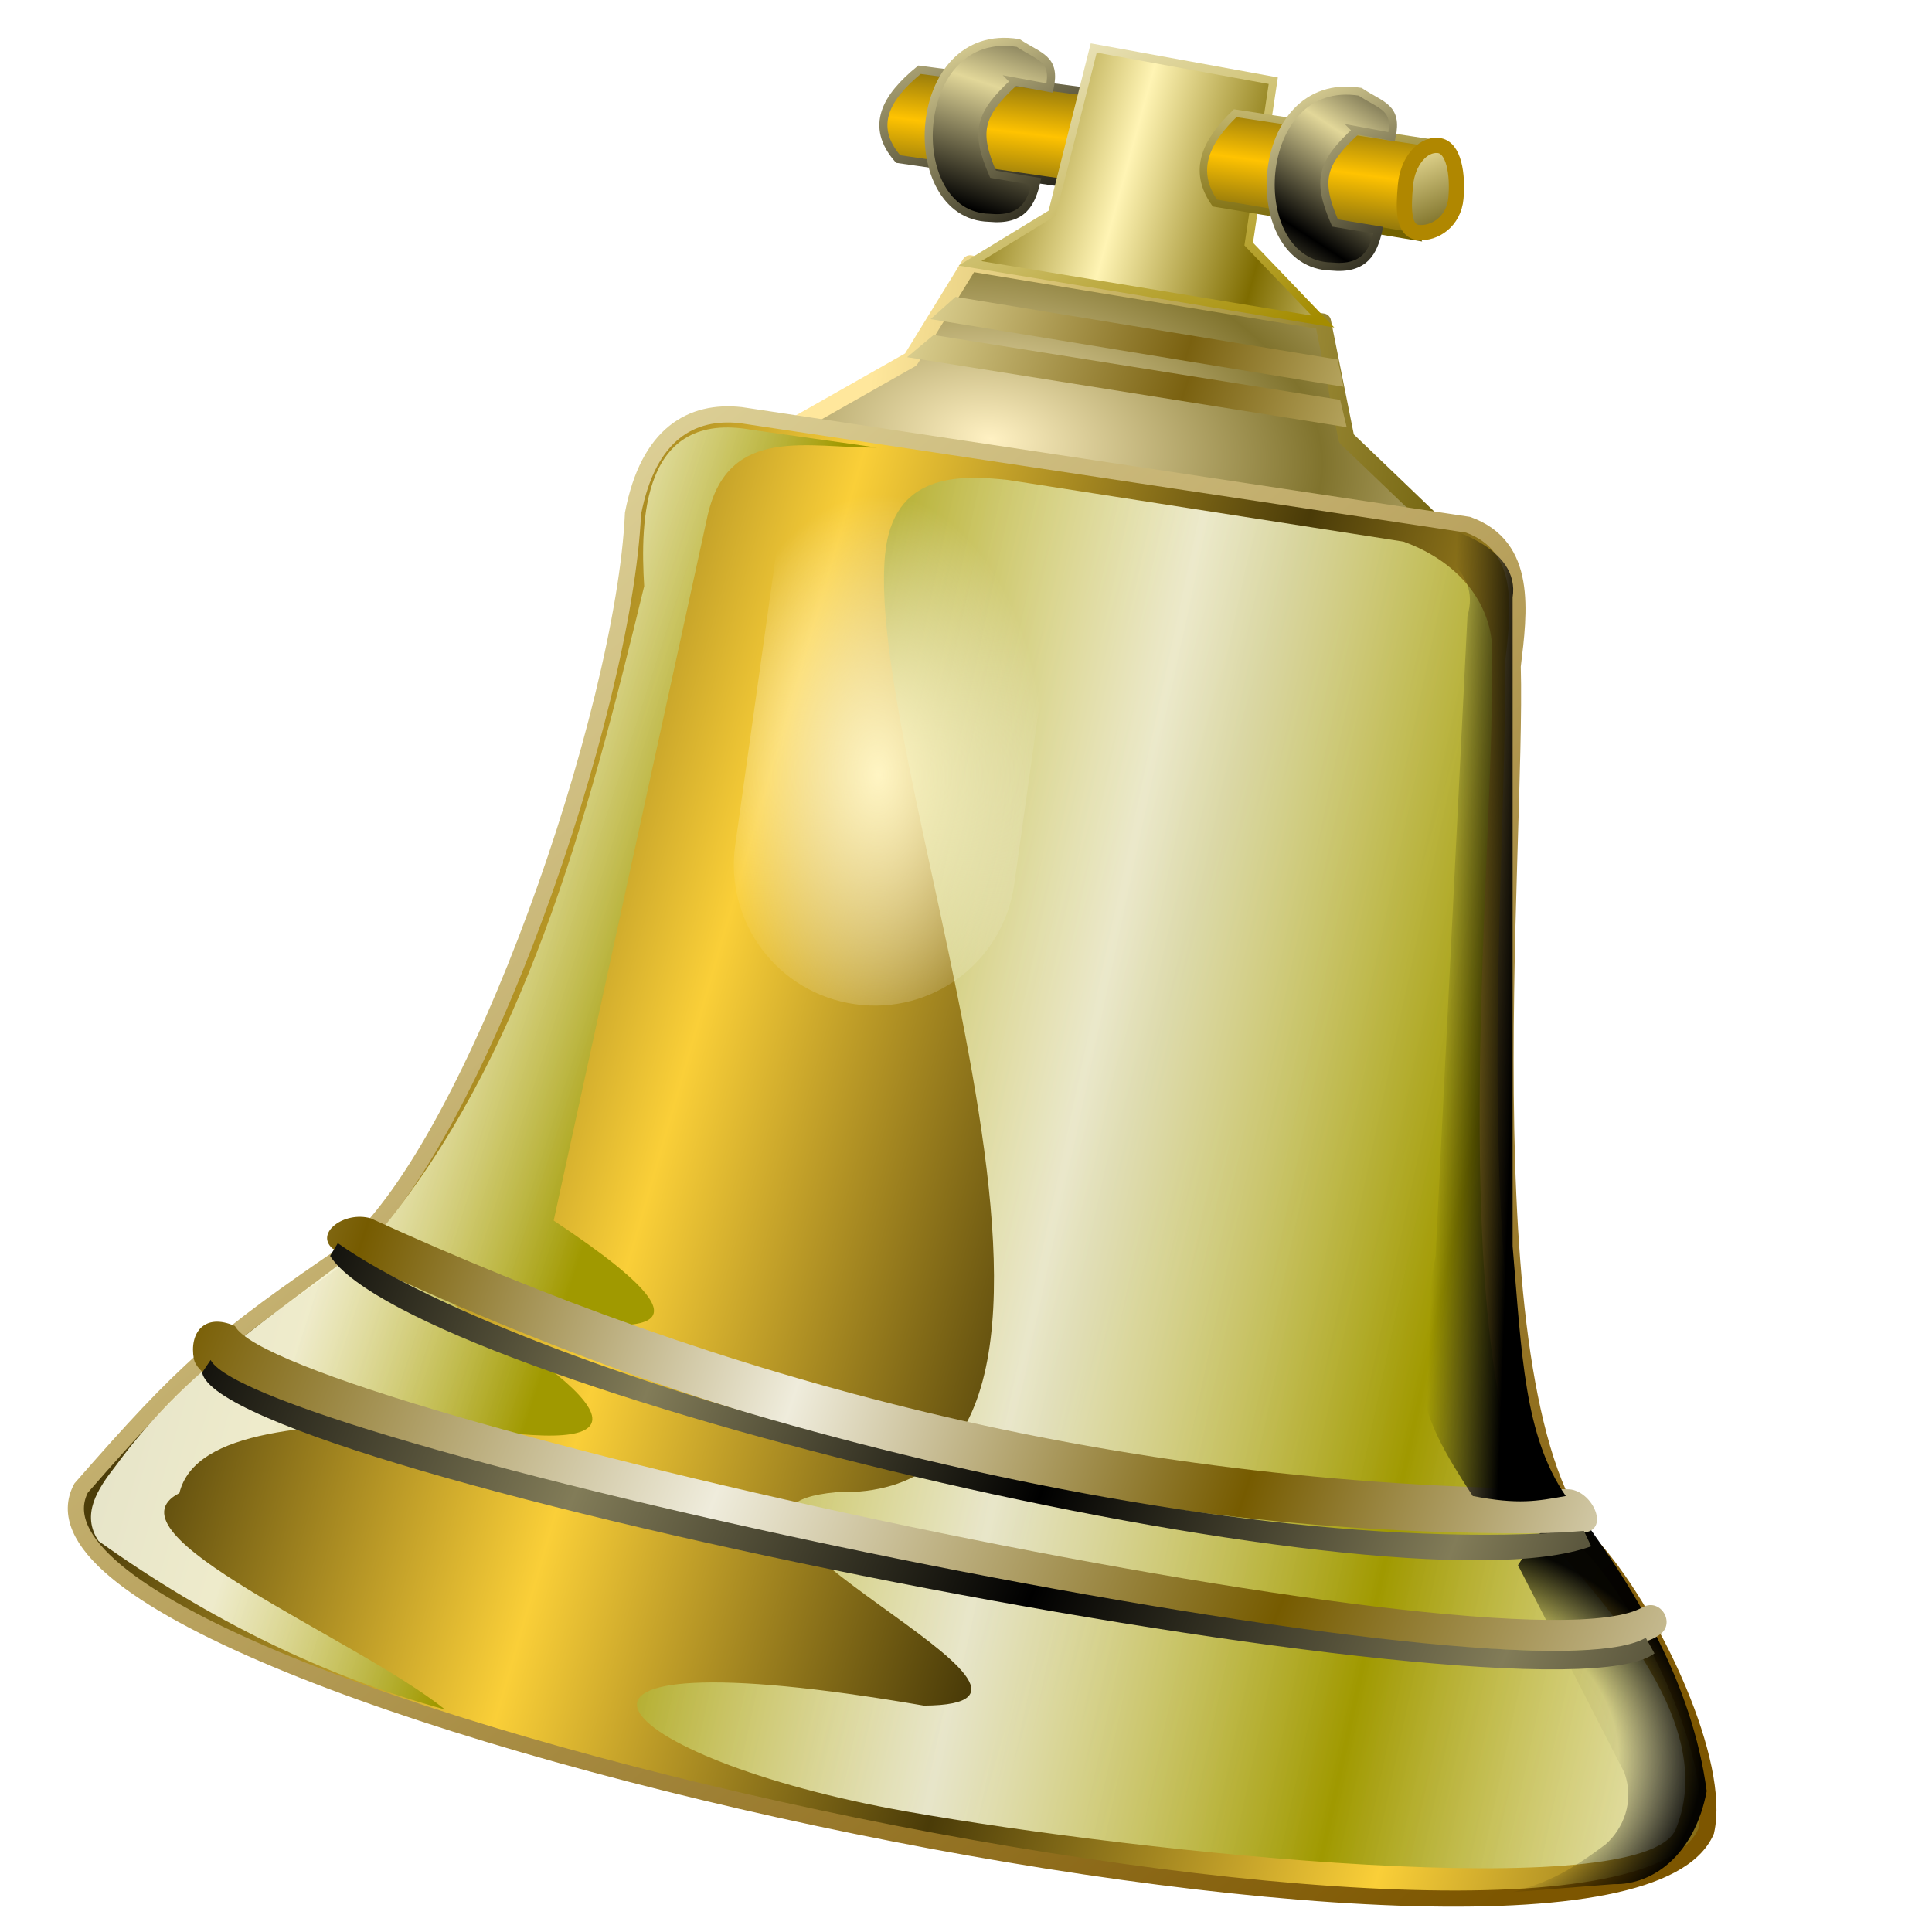 <?xml version="1.0" encoding="UTF-8" standalone="no"?>
<!-- Created with Inkscape (http://www.inkscape.org/) -->

<svg
   xmlns:dc="http://purl.org/dc/elements/1.1/"
   xmlns:cc="http://creativecommons.org/ns#"
   xmlns:rdf="http://www.w3.org/1999/02/22-rdf-syntax-ns#"
   xmlns:svg="http://www.w3.org/2000/svg"
   xmlns="http://www.w3.org/2000/svg"
   xmlns:xlink="http://www.w3.org/1999/xlink"
   xmlns:sodipodi="http://sodipodi.sourceforge.net/DTD/sodipodi-0.dtd"
   xmlns:inkscape="http://www.inkscape.org/namespaces/inkscape"
   width="255"
   height="255"
   viewBox="0 0 67.469 67.469"
   version="1.1"
   id="svg8"
   inkscape:version="0.92.5 (2060ec1f9f, 2020-04-08)"
   sodipodi:docname="bell.svg">
  <defs
     id="defs2">
    <linearGradient
       id="linearGradient1556"
       inkscape:collect="always">
      <stop
         id="stop1552"
         stop-color="#000000"
         stop-opacity="0.014" />
      <stop
         offset="0.71"
         id="stop1558"
         stop-color="#000000"
         stop-opacity="0.042" />
      <stop
         id="stop1554"
         offset="1"
         stop-color="#000000"
         stop-opacity="0.963" />
    </linearGradient>
    <linearGradient
       inkscape:collect="always"
       id="linearGradient1542">
      <stop
         id="stop1538"
         stop-color="#000000"
         stop-opacity="1" />
      <stop
         offset="1"
         id="stop1540"
         stop-color="#000000"
         stop-opacity="0" />
    </linearGradient>
    <linearGradient
       inkscape:collect="always"
       id="linearGradient1532">
      <stop
         id="stop1528"
         stop-color="#fff5c3"
         stop-opacity="1" />
      <stop
         offset="1"
         id="stop1530"
         stop-color="#ffffff"
         stop-opacity="0" />
    </linearGradient>
    <linearGradient
       inkscape:collect="always"
       id="linearGradient1523">
      <stop
         id="stop1519"
         stop-color="#fff1c3"
         stop-opacity="1" />
      <stop
         offset="1"
         id="stop1521"
         stop-color="#80732d"
         stop-opacity="1" />
    </linearGradient>
    <linearGradient
       id="linearGradient1495">
      <stop
         id="stop1491"
         stop-color="#554900"
         stop-opacity="1" />
      <stop
         offset="1"
         id="stop1493"
         stop-color="#fff2ac"
         stop-opacity="1" />
    </linearGradient>
    <linearGradient
       id="linearGradient1489">
      <stop
         id="stop1485"
         stop-color="#a48c00"
         stop-opacity="1" />
      <stop
         offset="1"
         id="stop1487"
         stop-color="#fffdf1"
         stop-opacity="1" />
    </linearGradient>
    <linearGradient
       id="linearGradient1483">
      <stop
         id="stop1479"
         stop-color="#7e6c00"
         stop-opacity="1" />
      <stop
         offset="1"
         id="stop1481"
         stop-color="#fff4b4"
         stop-opacity="1" />
    </linearGradient>
    <linearGradient
       id="linearGradient1477">
      <stop
         id="stop1473"
         stop-color="#736200"
         stop-opacity="1" />
      <stop
         offset="1"
         id="stop1475"
         stop-color="#e2d799"
         stop-opacity="1" />
    </linearGradient>
    <linearGradient
       id="linearGradient1471">
      <stop
         id="stop1467"
         stop-color="#ffc301"
         stop-opacity="1" />
      <stop
         id="stop1469"
         offset="1"
         stop-color="#5f5411"
         stop-opacity="1" />
    </linearGradient>
    <clipPath
       clipPathUnits="userSpaceOnUse"
       id="clipPath2059">
      <path
         d="m -10.1,231.685 c 3.559,2.506 4.832,-0.585 2.965,-3.064 -3.182,-4.225 -6.444,-9.84 -12.355,-15.913 -2.595,-2.669 -11.861,-7.808 -11.861,-7.808 0,0 -0.115,-2.188 -0.099,-3.064 0.011,-0.582 -0.566,-0.564 -0.89,-0.297 -0.782,0.645 -2.471,2.57 -2.471,2.57 l -1.68,-0.099 -1.087,-1.581 c -0.297,-0.411 -0.636,-0.346 -0.89,0 -0.545,1.85 -0.879,3.885 -3.459,3.954 l 4.448,3.954 c 7.766,1.553 15.579,5.585 20.262,14.332 0,0 4.526,5.194 7.116,7.018 z"
         id="path2061"
         sodipodi:nodetypes="csscsscccccccs"
         inkscape:connector-curvature="0"
         stroke-dasharray="none"
         stroke-opacity="1"
         fill="#ffffff"
         fill-rule="evenodd"
         stroke="none"
         stroke-linejoin="miter"
         fill-opacity="1"
         stroke-linecap="butt"
         stroke-width="0.048"
         stroke-miterlimit="4" />
    </clipPath>
    <clipPath
       id="clipPath2059-5"
       clipPathUnits="userSpaceOnUse">
      <path
         stroke-miterlimit="4"
         stroke-width="0.048"
         stroke-linecap="butt"
         fill-opacity="1"
         stroke-linejoin="miter"
         stroke="none"
         fill-rule="evenodd"
         fill="#ffffff"
         stroke-opacity="1"
         stroke-dasharray="none"
         inkscape:connector-curvature="0"
         sodipodi:nodetypes="csscsscccccccs"
         id="path2061-3"
         d="m -10.1,231.685 c 3.559,2.506 4.832,-0.585 2.965,-3.064 -3.182,-4.225 -6.444,-9.84 -12.355,-15.913 -2.595,-2.669 -11.861,-7.808 -11.861,-7.808 0,0 -0.115,-2.188 -0.099,-3.064 0.011,-0.582 -0.566,-0.564 -0.89,-0.297 -0.782,0.645 -2.471,2.57 -2.471,2.57 l -1.68,-0.099 -1.087,-1.581 c -0.297,-0.411 -0.636,-0.346 -0.89,0 -0.545,1.85 -0.879,3.885 -3.459,3.954 l 4.448,3.954 c 7.766,1.553 15.579,5.585 20.262,14.332 0,0 4.526,5.194 7.116,7.018 z" />
    </clipPath>
    <clipPath
       id="clipPath">
      <path
         fill-opacity="0.95"
         stroke="none"
         fill="#1b1b1b"
         sodipodi:nodetypes="csssscc"
         inkscape:connector-curvature="0"
         id="rect5264"
         d="m -515.73,435.564 v 5.838 c 0,9.743 -7.844,17.587 -17.587,17.587 h -135.051 c -9.743,0 -17.587,-7.844 -17.587,-17.587 v -5.838 z" />
    </clipPath>
    <clipPath
       clipPathUnits="userSpaceOnUse"
       id="clipPath2059-7">
      <path
         d="m -10.1,231.685 c 3.559,2.506 4.832,-0.585 2.965,-3.064 -3.182,-4.225 -6.444,-9.84 -12.355,-15.913 -2.595,-2.669 -11.861,-7.808 -11.861,-7.808 0,0 -0.115,-2.188 -0.099,-3.064 0.011,-0.582 -0.566,-0.564 -0.89,-0.297 -0.782,0.645 -2.471,2.57 -2.471,2.57 l -1.68,-0.099 -1.087,-1.581 c -0.297,-0.411 -0.636,-0.346 -0.89,0 -0.545,1.85 -0.879,3.885 -3.459,3.954 l 4.448,3.954 c 7.766,1.553 15.579,5.585 20.262,14.332 0,0 4.526,5.194 7.116,7.018 z"
         id="path2061-5"
         sodipodi:nodetypes="csscsscccccccs"
         inkscape:connector-curvature="0"
         stroke-dasharray="none"
         stroke-opacity="1"
         fill="#ffffff"
         fill-rule="evenodd"
         stroke="none"
         stroke-linejoin="miter"
         fill-opacity="1"
         stroke-linecap="butt"
         stroke-width="0.048"
         stroke-miterlimit="4" />
    </clipPath>
    <clipPath
       clipPathUnits="userSpaceOnUse"
       id="clipPath1162">
      <path
         stroke-miterlimit="4"
         stroke-width="0.071"
         stroke-linecap="round"
         fill-opacity="0.347"
         stroke-linejoin="round"
         stroke="none"
         fill="#000000"
         stroke-opacity="1"
         stroke-dasharray="none"
         inkscape:connector-curvature="0"
         d="m -65.65,239.846 c -9.358,0 -16.952,7.594 -16.952,16.952 0,9.358 7.594,16.941 16.952,16.941 0.292,0 0.579,-0.008 0.868,-0.022 2.123,-0.108 4.148,-0.606 5.995,-1.424 l 2.67,3.971 c -0.226,0.495 -0.245,0.964 -0.011,1.313 l 15.673,23.326 c 0.495,0.737 1.944,0.632 3.248,-0.245 1.304,-0.876 1.964,-2.177 1.468,-2.914 L -51.423,274.417 c -0.233,-0.347 -0.683,-0.499 -1.224,-0.478 l -2.558,-3.804 c 3.96,-3.1 6.507,-7.92 6.507,-13.337 0,-9.358 -7.594,-16.952 -16.952,-16.952 z m 0,2.581 c 7.929,0 14.371,6.442 14.371,14.371 0,7.929 -6.442,14.36 -14.371,14.36 -7.929,0 -14.349,-6.431 -14.349,-14.36 0,-0.248 -0.001,-0.489 0.011,-0.734 0.384,-7.586 6.657,-13.637 14.338,-13.637 z"
         id="path1164" />
    </clipPath>
    <linearGradient
       id="linearGradient4314">
      <stop
         stop-opacity="0.867"
         stop-color="#ffffe7"
         id="stop4316" />
      <stop
         stop-opacity="1"
         stop-color="#a09900"
         id="stop4318"
         offset="1" />
    </linearGradient>
    <linearGradient
       id="linearGradient4304">
      <stop
         stop-opacity="1"
         stop-color="#4a3b08"
         id="stop4306" />
      <stop
         stop-opacity="1"
         stop-color="#facf38"
         offset="1"
         id="stop4308" />
    </linearGradient>
    <linearGradient
       id="linearGradient4298">
      <stop
         stop-opacity="1"
         stop-color="#000000"
         id="stop4300" />
      <stop
         stop-opacity="1"
         stop-color="#827c58"
         offset="1"
         id="stop4302" />
    </linearGradient>
    <linearGradient
       id="linearGradient4275">
      <stop
         stop-opacity="1"
         stop-color="#765b00"
         id="stop4277" />
      <stop
         stop-opacity="1"
         stop-color="#efecdc"
         id="stop4279"
         offset="1" />
    </linearGradient>
    <linearGradient
       id="linearGradient3591">
      <stop
         stop-opacity="1"
         stop-color="#7d5600"
         id="stop3593" />
      <stop
         stop-opacity="1"
         stop-color="#ebe2ad"
         id="stop3595"
         offset="1" />
    </linearGradient>
    <linearGradient
       id="linearGradient2939"
       inkscape:collect="always">
      <stop
         stop-opacity="1"
         stop-color="#7a6110"
         id="stop2941" />
      <stop
         stop-opacity="1"
         stop-color="#e2d799"
         id="stop2943"
         offset="1" />
    </linearGradient>
    <linearGradient
       id="linearGradient2836">
      <stop
         stop-opacity="1"
         stop-color="#ffe79c"
         id="stop2838" />
      <stop
         stop-opacity="1"
         stop-color="#786913"
         offset="1"
         id="stop2840" />
    </linearGradient>
    <linearGradient
       id="linearGradient2814">
      <stop
         stop-opacity="1"
         stop-color="#000000"
         id="stop2816" />
      <stop
         stop-opacity="1"
         stop-color="#e2d799"
         id="stop2818"
         offset="1" />
    </linearGradient>
    <linearGradient
       y2="17.435"
       x2="418.46"
       y1="26.603"
       x1="418.17"
       spreadMethod="reflect"
       gradientTransform="matrix(0.281,0.025,-0.025,0.281,-80.59,216.314)"
       gradientUnits="userSpaceOnUse"
       id="linearGradient1931"
       xlink:href="#linearGradient1471"
       inkscape:collect="always" />
    <linearGradient
       y2="6.184"
       x2="406.37"
       y1="38.27"
       x1="424.84"
       gradientTransform="matrix(0.281,0.025,-0.025,0.281,-80.59,216.314)"
       gradientUnits="userSpaceOnUse"
       id="linearGradient1933"
       xlink:href="#linearGradient2814"
       inkscape:collect="always" />
    <linearGradient
       y2="157.53"
       x2="342.1"
       y1="146.9"
       x1="288"
       spreadMethod="reflect"
       gradientTransform="matrix(0.281,0.025,-0.025,0.281,-69.403,217.891)"
       gradientUnits="userSpaceOnUse"
       id="linearGradient1935"
       xlink:href="#linearGradient4304"
       inkscape:collect="always" />
    <linearGradient
       y2="33.997"
       x2="318.65"
       y1="204.51"
       x1="487.1"
       gradientTransform="matrix(0.281,0.025,-0.025,0.281,-69.403,217.891)"
       gradientUnits="userSpaceOnUse"
       id="linearGradient1937"
       xlink:href="#linearGradient3591"
       inkscape:collect="always" />
    <linearGradient
       y2="193.75"
       x2="353.99"
       y1="173.26"
       x1="287.14"
       spreadMethod="reflect"
       gradientTransform="matrix(0.281,0.025,-0.025,0.281,-69.403,217.891)"
       gradientUnits="userSpaceOnUse"
       id="linearGradient1941"
       xlink:href="#linearGradient4275"
       inkscape:collect="always" />
    <linearGradient
       y2="191.67"
       x2="358.78"
       y1="174.72"
       x1="296.22"
       spreadMethod="reflect"
       gradientTransform="matrix(0.244,0.022,-0.025,0.281,-54.507,214.959)"
       gradientUnits="userSpaceOnUse"
       id="linearGradient1943"
       xlink:href="#linearGradient4275"
       inkscape:collect="always" />
    <linearGradient
       y2="29.1"
       x2="389.2"
       y1="25.77"
       x1="370.79"
       spreadMethod="reflect"
       gradientTransform="matrix(0.281,0.025,-0.025,0.281,-69.403,217.891)"
       gradientUnits="userSpaceOnUse"
       id="linearGradient1949"
       xlink:href="#linearGradient1483"
       inkscape:collect="always" />
    <linearGradient
       y2="4.101"
       x2="370.79"
       y1="52.29"
       x1="401.57"
       gradientTransform="matrix(0.281,0.025,-0.025,0.281,-69.403,217.891)"
       gradientUnits="userSpaceOnUse"
       id="linearGradient1951"
       xlink:href="#linearGradient1489"
       inkscape:collect="always" />
    <linearGradient
       y2="17.435"
       x2="418.46"
       y1="26.603"
       x1="418.17"
       spreadMethod="reflect"
       gradientTransform="matrix(0.235,0.023,-0.028,0.282,-51.118,218.355)"
       gradientUnits="userSpaceOnUse"
       id="linearGradient1953"
       xlink:href="#linearGradient1471"
       inkscape:collect="always" />
    <linearGradient
       y2="13.93"
       x2="404.14"
       y1="35.822"
       x1="406.79"
       gradientTransform="matrix(0.235,0.023,-0.028,0.282,-51.118,218.355)"
       gradientUnits="userSpaceOnUse"
       id="linearGradient1955"
       xlink:href="#linearGradient1477"
       inkscape:collect="always" />
    <linearGradient
       y2="20.811"
       x2="423.21"
       y1="34.52"
       x1="430.29"
       gradientTransform="matrix(0.281,0.025,-0.025,0.281,-69.403,217.891)"
       gradientUnits="userSpaceOnUse"
       id="linearGradient1957"
       xlink:href="#linearGradient1495"
       inkscape:collect="always" />
    <linearGradient
       spreadMethod="reflect"
       y2="26.908"
       x2="426.78"
       y1="38.37"
       x1="420.71"
       gradientTransform="matrix(0.281,0.025,-0.025,0.281,-69.403,217.891)"
       gradientUnits="userSpaceOnUse"
       id="linearGradient1959"
       xlink:href="#linearGradient2814"
       inkscape:collect="always" />
    <linearGradient
       y2="15.447"
       x2="409.15"
       y1="40.868"
       x1="426.96"
       gradientTransform="matrix(0.281,0.025,-0.025,0.281,-69.403,217.891)"
       gradientUnits="userSpaceOnUse"
       id="linearGradient1961"
       xlink:href="#linearGradient2814"
       inkscape:collect="always" />
    <linearGradient
       spreadMethod="reflect"
       y2="23.405"
       x2="424.18"
       y1="38.37"
       x1="420.71"
       gradientTransform="matrix(0.281,0.025,-0.025,0.281,-81.345,216.188)"
       gradientUnits="userSpaceOnUse"
       id="linearGradient1963"
       xlink:href="#linearGradient2814"
       inkscape:collect="always" />
    <linearGradient
       y2="15.447"
       x2="409.15"
       y1="40.868"
       x1="426.96"
       gradientTransform="matrix(0.281,0.025,-0.025,0.281,-81.345,216.188)"
       gradientUnits="userSpaceOnUse"
       id="linearGradient1965"
       xlink:href="#linearGradient2814"
       inkscape:collect="always" />
    <linearGradient
       y2="41.697"
       x2="364.05"
       y1="50.13"
       x1="400.06"
       spreadMethod="reflect"
       gradientTransform="matrix(0.281,0.025,-0.025,0.281,-69.403,217.891)"
       gradientUnits="userSpaceOnUse"
       id="linearGradient1967"
       xlink:href="#linearGradient2939"
       inkscape:collect="always" />
    <linearGradient
       y2="41.697"
       x2="364.05"
       y1="50.13"
       x1="400.06"
       spreadMethod="reflect"
       gradientTransform="matrix(0.264,0.023,-0.025,0.281,-62.441,217.105)"
       gradientUnits="userSpaceOnUse"
       id="linearGradient1969"
       xlink:href="#linearGradient2939"
       inkscape:collect="always" />
    <linearGradient
       y2="190.22"
       x2="341.62"
       y1="173.26"
       x1="287.14"
       spreadMethod="reflect"
       gradientTransform="matrix(0.281,0.025,-0.025,0.281,-71.015,219.339)"
       gradientUnits="userSpaceOnUse"
       id="linearGradient4296"
       xlink:href="#linearGradient4298"
       inkscape:collect="always" />
    <linearGradient
       y2="147.46"
       x2="442.62"
       y1="141.51"
       x1="394.01"
       spreadMethod="reflect"
       gradientTransform="matrix(0.281,0.025,-0.025,0.281,-69.403,217.891)"
       gradientUnits="userSpaceOnUse"
       id="linearGradient4312"
       xlink:href="#linearGradient4314"
       inkscape:collect="always" />
    <linearGradient
       y2="190.22"
       x2="341.62"
       y1="173.26"
       x1="287.14"
       spreadMethod="reflect"
       gradientTransform="matrix(0.246,0.018,-0.028,0.28,-55.576,217.297)"
       gradientUnits="userSpaceOnUse"
       id="linearGradient4322"
       xlink:href="#linearGradient4298"
       inkscape:collect="always" />
    <linearGradient
       gradientUnits="userSpaceOnUse"
       y2="155.55"
       x2="88.69"
       y1="151.53"
       x1="58.1"
       id="linearGradient4332"
       xlink:href="#linearGradient4314"
       inkscape:collect="always"
       gradientTransform="matrix(0.271,0.05,-0.05,0.271,5.994,220.729)" />
    <linearGradient
       inkscape:collect="always"
       xlink:href="#linearGradient2836"
       id="linearGradient1515"
       x1="30.613"
       y1="240.97"
       x2="50.44"
       y2="243.29"
       gradientUnits="userSpaceOnUse" />
    <radialGradient
       inkscape:collect="always"
       xlink:href="#linearGradient1523"
       id="radialGradient1517"
       cx="34.631"
       cy="247.08"
       fx="34.631"
       fy="247.08"
       r="11.631"
       gradientTransform="matrix(0.993,0.119,-0.072,0.6,17.995,92.487)"
       gradientUnits="userSpaceOnUse"
       spreadMethod="reflect" />
    <radialGradient
       inkscape:collect="always"
       xlink:href="#linearGradient1532"
       id="radialGradient1534"
       cx="39.21"
       cy="257.35"
       fx="39.21"
       fy="257.35"
       r="5.877"
       gradientTransform="matrix(1,0,0,1.666,-8.541,-172.153)"
       gradientUnits="userSpaceOnUse" />
    <linearGradient
       inkscape:collect="always"
       xlink:href="#linearGradient1542"
       id="linearGradient1544"
       x1="52.638"
       y1="272.4"
       x2="50.04"
       y2="272.31"
       gradientUnits="userSpaceOnUse" />
    <radialGradient
       inkscape:collect="always"
       xlink:href="#linearGradient1556"
       id="radialGradient1550"
       cx="50.09"
       cy="289.73"
       fx="50.09"
       fy="289.73"
       r="3.389"
       gradientTransform="matrix(2.973,0.215,-0.165,2.284,-51.753,-381.826)"
       gradientUnits="userSpaceOnUse" />
    <filter
       inkscape:collect="always"
       style="color-interpolation-filters:sRGB"
       id="filter919"
       x="-0.014"
       width="1.028"
       y="-0.011"
       height="1.021">
      <feGaussianBlur
         inkscape:collect="always"
         stdDeviation="0.213"
         id="feGaussianBlur921" />
    </filter>
    <filter
       inkscape:collect="always"
       style="color-interpolation-filters:sRGB"
       id="filter927"
       x="-0.016"
       width="1.032"
       y="-0.01"
       height="1.019">
      <feGaussianBlur
         inkscape:collect="always"
         stdDeviation="0.181"
         id="feGaussianBlur929" />
    </filter>
    <filter
       inkscape:collect="always"
       style="color-interpolation-filters:sRGB"
       id="filter931"
       x="-0.043"
       width="1.086"
       y="-0.007"
       height="1.014">
      <feGaussianBlur
         inkscape:collect="always"
         stdDeviation="0.1"
         id="feGaussianBlur933" />
    </filter>
    <filter
       inkscape:collect="always"
       style="color-interpolation-filters:sRGB"
       id="filter935"
       x="-0.018"
       width="1.036"
       y="-0.009"
       height="1.018">
      <feGaussianBlur
         inkscape:collect="always"
         stdDeviation="0.052"
         id="feGaussianBlur937" />
    </filter>
  </defs>
  <sodipodi:namedview
     id="base"
     pagecolor="#ff0000"
     bordercolor="#666666"
     borderopacity="1.0"
     inkscape:pageopacity="0"
     inkscape:pageshadow="2"
     inkscape:zoom="3.5058824"
     inkscape:cx="127.5"
     inkscape:cy="127.5"
     inkscape:document-units="px"
     inkscape:current-layer="layer1"
     showgrid="false"
     inkscape:snap-to-guides="false"
     inkscape:snap-grids="false"
     inkscape:snap-others="false"
     inkscape:object-nodes="false"
     inkscape:snap-nodes="false"
     inkscape:snap-global="false"
     inkscape:window-width="1920"
     inkscape:window-height="1056"
     inkscape:window-x="0"
     inkscape:window-y="0"
     inkscape:window-maximized="1"
     units="px"
     showguides="false" />
  <g
     inkscape:label="Layer 1"
     inkscape:groupmode="layer"
     id="layer1"
     transform="translate(0,-229.531)">
    <path
       inkscape:connector-curvature="0"
       sodipodi:nodetypes="ccccc"
       id="path2888"
       d="m 32.111,231.966 c -1.172,0.958 -1.75,1.969 -0.747,3.119 l 8.387,1.212 c -0.927,-1.508 -0.679,-2.566 0.523,-3.257 z"
       stroke-opacity="1"
       fill="url(#linearGradient1931)"
       fill-rule="evenodd"
       stroke="url(#linearGradient1933)"
       stroke-linejoin="miter"
       fill-opacity="1"
       stroke-linecap="butt"
       stroke-width="0.282" />
    <path
       stroke-miterlimit="4"
       inkscape:connector-curvature="0"
       d="m 27.46,244.55 22.697,3.302 -3.138,-3.008 -0.819,-4.084 -12.326,-2.032 -2.066,3.357 z"
       id="path2804"
       sodipodi:nodetypes="ccccccc"
       stroke-dasharray="none"
       stroke-opacity="1"
       fill="url(#radialGradient1517)"
       fill-rule="evenodd"
       stroke="url(#linearGradient1515)"
       stroke-linejoin="round"
       fill-opacity="1"
       stroke-linecap="round"
       stroke-width="0.564" />
    <path
       stroke-miterlimit="4"
       inkscape:connector-curvature="0"
       d="m 25.869,244.028 c -1.717,-0.185 -3.225,0.637 -3.764,3.438 -0.307,6.886 -5.442,21.857 -9.884,25.726 -4.647,3.17 -5.738,4.131 -9.387,8.303 -3.843,7.215 53.499,19.514 56.75,11.982 0.526,-2.364 -1.783,-7.376 -3.86,-9.796 -4.65,-4.536 -2.719,-24.503 -2.898,-30.881 0.235,-1.934 0.532,-4.19 -1.558,-4.944 z"
       id="path1873"
       sodipodi:nodetypes="ccccccccc"
       stroke-dasharray="none"
       stroke-opacity="1"
       fill="url(#linearGradient1935)"
       fill-rule="evenodd"
       stroke="url(#linearGradient1937)"
       stroke-linejoin="miter"
       fill-opacity="1"
       stroke-linecap="butt"
       stroke-width="0.564" />
    <path
       stroke-miterlimit="4"
       sodipodi:nodetypes="cscccccccc"
       id="path4310"
       d="m 35.19,246.291 c -1.717,-0.185 -4.007,-0.236 -4.281,2.603 -0.765,7.922 10.041,33.029 -1.712,32.748 -6.795,0.623 9.843,7.42 3.064,7.452 -15.282,-2.634 -11.116,1.844 -0.582,3.701 8.204,1.447 25.712,3.294 26.841,0.618 1.38,-3.348 -1.831,-7.116 -3.908,-9.537 -4.65,-4.536 -2.346,-24.703 -2.525,-31.08 0.235,-1.934 -0.988,-3.598 -3.078,-4.352 z"
       inkscape:connector-curvature="0"
       stroke-dasharray="none"
       stroke-opacity="1"
       fill="url(#linearGradient4312)"
       fill-rule="evenodd"
       stroke="none"
       stroke-linejoin="miter"
       fill-opacity="1"
       stroke-linecap="butt"
       stroke-width="0.564"
       style="filter:url(#filter919)" />
    <path
       d="m 30.617,245.16 c -2.359,0.031 -5.174,-0.817 -5.903,2.362 l -5.379,24.634 c 7.44,4.934 1.463,3.7 -3.496,2.933 6.343,3.853 6.791,5.467 -0.632,4.092 -4.247,0.09 -8.393,0.24 -8.942,2.49 -2.786,1.431 6.108,5.026 9.279,7.561 -4.184,-1.152 -8.218,-3.113 -12.102,-5.885 -0.618,-0.924 -0.051,-1.801 0.616,-2.65 2.707,-3.697 6.066,-5.527 9.165,-8.102 5.058,-6.104 7.259,-14.281 9.273,-22.593 -0.135,-2.264 -0.103,-6.17 3.775,-5.457 z"
       id="path4324"
       inkscape:connector-curvature="0"
       sodipodi:nodetypes="ccccccccccccc"
       stroke-opacity="1"
       fill="url(#linearGradient4332)"
       fill-rule="evenodd"
       stroke="none"
       stroke-linejoin="miter"
       fill-opacity="1"
       stroke-linecap="butt"
       stroke-width="0.276"
       style="filter:url(#filter927)" />
    <path
       d="m 54.681,281.775 c 2.474,3.227 4.417,6.586 4.92,10.305 -0.413,2.189 -1.849,3.283 -3.249,3.249 l -3.528,0.279 c 1.139,-0.322 1.872,-0.635 3.249,-1.671 0.603,-0.534 1.021,-1.485 0.65,-2.507 l -3.713,-7.241 c 0.775,-1.214 1.189,-1.574 1.671,-2.414 z"
       id="path1536"
       inkscape:connector-curvature="0"
       sodipodi:nodetypes="cccccccc"
       stroke-opacity="1"
       fill="url(#radialGradient1550)"
       stroke="none"
       stroke-linejoin="miter"
       fill-opacity="1"
       stroke-linecap="butt"
       stroke-width="0.265"
       style="filter:url(#filter935)" />
    <path
       stroke-miterlimit="4"
       inkscape:connector-curvature="0"
       d="m 8.205,275.839 c 1.559,2.949 44.765,12.433 49.176,9.81 0.619,-0.314 1.14,0.577 0.582,0.965 -3.832,2.897 -50.488,-6.079 -51.192,-9.62 -0.172,-0.923 0.369,-1.627 1.433,-1.156 z"
       id="path2790"
       sodipodi:nodetypes="ccccc"
       stroke-dasharray="none"
       stroke-opacity="1"
       fill="url(#linearGradient1941)"
       fill-rule="evenodd"
       stroke="#000000"
       stroke-linejoin="miter"
       fill-opacity="1"
       stroke-linecap="butt"
       stroke-width="0" />
    <path
       stroke-miterlimit="4"
       inkscape:connector-curvature="0"
       sodipodi:nodetypes="ccccc"
       id="path2800"
       d="m 12.946,272.077 c 12.18,5.57 25.622,9.338 41.779,9.461 0.84,-0.021 1.516,1.376 0.624,1.508 -15.7,0.405 -30.473,-3.504 -43.727,-9.906 -0.644,-0.543 0.401,-1.328 1.324,-1.063 z"
       stroke-dasharray="none"
       stroke-opacity="1"
       fill="url(#linearGradient1943)"
       fill-rule="evenodd"
       stroke="#000000"
       stroke-linejoin="miter"
       fill-opacity="1"
       stroke-linecap="butt"
       stroke-width="0" />
    <path
       inkscape:connector-curvature="0"
       d="m 33.874,238.728 12.326,2.032 -2.593,-2.706 0.858,-5.705 -6.27,-1.143 -1.453,5.771 z"
       id="path2852"
       sodipodi:nodetypes="ccccccc"
       stroke-opacity="1"
       fill="url(#linearGradient1949)"
       fill-rule="evenodd"
       stroke="url(#linearGradient1951)"
       stroke-linejoin="miter"
       fill-opacity="1"
       stroke-linecap="butt"
       stroke-width="0.282" />
    <path
       inkscape:connector-curvature="0"
       d="m 43.135,233.484 c -1.009,0.969 -1.521,1.988 -0.709,3.138 l 7.013,1.174 c -0.74,-1.511 -0.503,-2.574 0.524,-3.275 z"
       id="path2870"
       sodipodi:nodetypes="ccccc"
       stroke-opacity="1"
       fill="url(#linearGradient1953)"
       fill-rule="evenodd"
       stroke="url(#linearGradient1955)"
       stroke-linejoin="miter"
       fill-opacity="1"
       stroke-linecap="butt"
       stroke-width="0.259" />
    <path
       stroke-miterlimit="4"
       inkscape:connector-curvature="0"
       d="m 50.844,236.451 c -0.072,0.817 -0.744,1.249 -1.302,1.199 -0.558,-0.049 -0.533,-0.833 -0.461,-1.65 0.072,-0.817 0.584,-1.44 1.142,-1.39 0.558,0.049 0.693,1.024 0.621,1.841 z"
       id="path2894"
       sodipodi:nodetypes="ccccc"
       stroke-opacity="1"
       fill="url(#linearGradient1957)"
       fill-rule="evenodd"
       stroke="#b08700"
       stroke-linejoin="round"
       fill-opacity="1"
       stroke-linecap="round"
       stroke-width="0.531" />
    <path
       inkscape:connector-curvature="0"
       d="m 47.379,234.081 1.219,0.226 c 0.221,-1.037 -0.342,-1.07 -1.1,-1.572 -3.818,-0.614 -4.114,6.03 -1.011,6.104 1.181,0.118 1.474,-0.524 1.646,-1.27 l -1.511,-0.251 c -0.641,-1.478 -0.497,-2.083 0.758,-3.236 z"
       id="path2905"
       sodipodi:nodetypes="ccccccc"
       stroke-opacity="1"
       fill="url(#linearGradient1959)"
       fill-rule="evenodd"
       stroke="url(#linearGradient1961)"
       stroke-linejoin="miter"
       fill-opacity="1"
       stroke-linecap="butt"
       stroke-width="0.282" />
    <path
       inkscape:connector-curvature="0"
       sodipodi:nodetypes="ccccccc"
       id="path2923"
       d="m 35.437,232.378 1.219,0.226 c 0.221,-1.037 -0.342,-1.07 -1.1,-1.572 -3.818,-0.614 -4.114,6.03 -1.011,6.104 1.181,0.118 1.474,-0.524 1.646,-1.27 l -1.511,-0.251 c -0.641,-1.478 -0.497,-2.083 0.758,-3.236 z"
       stroke-opacity="1"
       fill="url(#linearGradient1963)"
       fill-rule="evenodd"
       stroke="url(#linearGradient1965)"
       stroke-linejoin="miter"
       fill-opacity="1"
       stroke-linecap="butt"
       stroke-width="0.282" />
    <path
       stroke-miterlimit="4"
       inkscape:connector-curvature="0"
       d="m 32.602,241.231 14.2,2.265 0.227,0.954 -15.351,-2.445 z"
       id="path2929"
       stroke-dasharray="none"
       stroke-opacity="1"
       fill="url(#linearGradient1967)"
       fill-rule="evenodd"
       stroke="#000000"
       stroke-linejoin="miter"
       fill-opacity="1"
       stroke-linecap="butt"
       stroke-width="0" />
    <path
       stroke-miterlimit="4"
       inkscape:connector-curvature="0"
       id="path2945"
       d="m 33.369,239.897 13.342,2.19 0.209,0.952 -14.424,-2.363 z"
       stroke-dasharray="none"
       stroke-opacity="1"
       fill="url(#linearGradient1969)"
       fill-rule="evenodd"
       stroke="#000000"
       stroke-linejoin="miter"
       fill-opacity="1"
       stroke-linecap="butt"
       stroke-width="0" />
    <path
       stroke-miterlimit="4"
       sodipodi:nodetypes="ccccc"
       id="path4294"
       d="m 7.355,277.025 c 1.559,2.949 45.706,12.322 50.118,9.699 l 0.304,0.547 c -3.832,2.897 -50.014,-6.265 -50.718,-9.806 z"
       inkscape:connector-curvature="0"
       stroke-dasharray="none"
       stroke-opacity="1"
       fill="url(#linearGradient4296)"
       fill-rule="evenodd"
       stroke="#000000"
       stroke-linejoin="miter"
       fill-opacity="1"
       stroke-linecap="butt"
       stroke-width="0" />
    <path
       stroke-miterlimit="4"
       inkscape:connector-curvature="0"
       d="m 11.796,272.945 c 6.509,4.58 29.454,11.215 43.517,10.047 l 0.254,0.538 c -7.111,2.587 -41.191,-5.702 -44.04,-10.14 z"
       id="path4320"
       sodipodi:nodetypes="ccccc"
       stroke-dasharray="none"
       stroke-opacity="1"
       fill="url(#linearGradient4322)"
       fill-rule="evenodd"
       stroke="#000000"
       stroke-linejoin="miter"
       fill-opacity="1"
       stroke-linecap="butt"
       stroke-width="0" />
    <path
       d="m 37.38,246.437 -1.96,13.974 c -0.379,2.699 -2.857,4.568 -5.556,4.189 -2.699,-0.379 -4.568,-2.857 -4.189,-5.556 l 1.96,-13.974 c 4.627,0.965 6.789,0.599 9.745,1.367 z"
       id="rect1525"
       inkscape:connector-curvature="0"
       sodipodi:nodetypes="cssscc"
       opacity="1"
       stroke-dasharray="none"
       stroke-opacity="1"
       paint-order="normal"
       fill="url(#radialGradient1534)"
       fill-rule="evenodd"
       stroke="none"
       stroke-linejoin="round"
       fill-opacity="1"
       stroke-linecap="round"
       stroke-width="1.587"
       stroke-dashoffset="0"
       stroke-miterlimit="4" />
    <path
       sodipodi:nodetypes="cccccccc"
       inkscape:connector-curvature="0"
       id="path1546"
       d="m 49.11,247.704 c 1.513,0.123 3.989,0.97 3.713,2.692 l 10e-7,22.652 c 0.322,3.795 0.403,6.611 1.857,8.727 -0.986,0.175 -1.651,0.31 -3.249,1e-5 -2.056,-3.133 -2.174,-4.001 -1.3,-8.355 l 1.114,-22.374 c 0.503,-1.722 -1.321,-2.28 -2.135,-3.342 z"
       stroke-opacity="1"
       fill="url(#linearGradient1544)"
       stroke="none"
       stroke-linejoin="miter"
       fill-opacity="1"
       stroke-linecap="butt"
       stroke-width="0.265"
       style="filter:url(#filter931)" />
  </g>
</svg>
